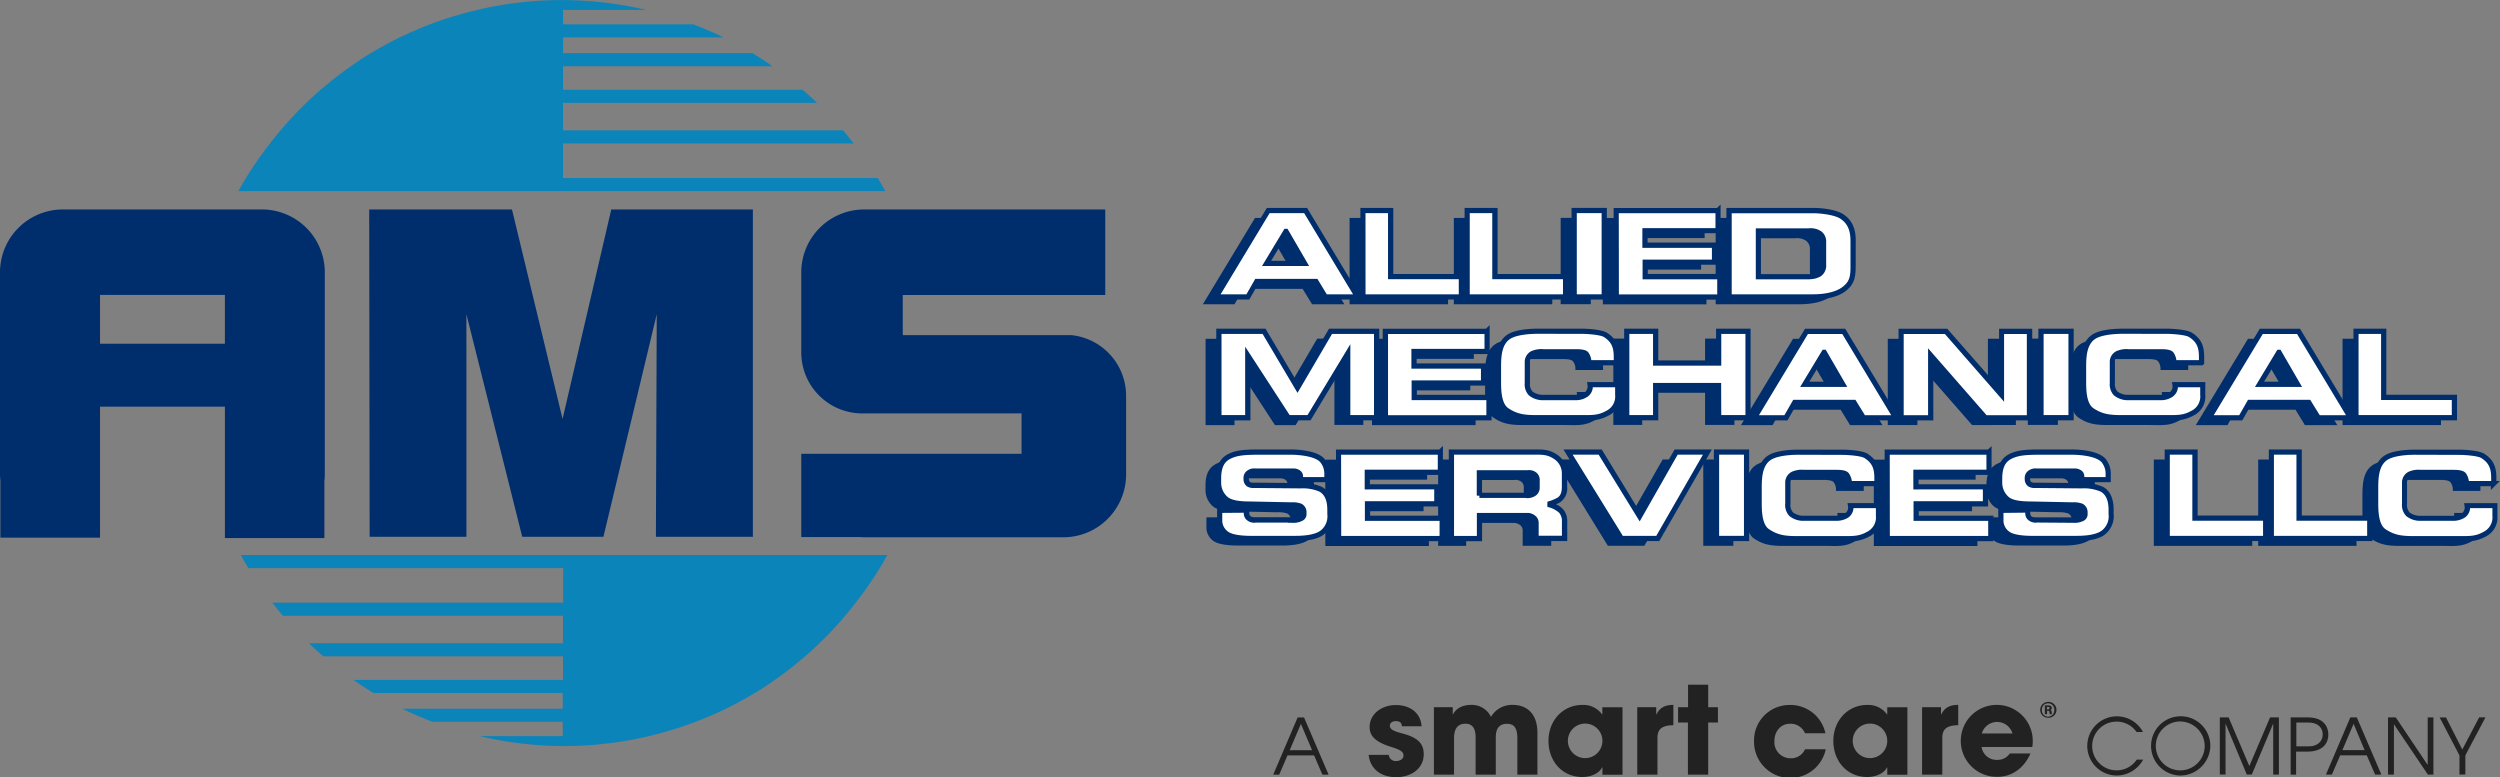 <?xml version="1.0" ?>
<svg xmlns="http://www.w3.org/2000/svg" data-name="Layer 1" viewBox="0 0 724 225.02">
	<rect x="0" y="0" width="724" height="225.02" fill="#808080" stroke="none"/>
	<defs>
		<style>.cls-1{fill:#232222;}.cls-2{fill:#002e6d;}.cls-3{fill:#0b84ba;}.cls-4{fill:#fff;}</style>
	</defs>
	<path class="cls-1" d="M768.88,633a2.31,2.31,0,0,1,2.25-2.27,2.3,2.3,0,1,1,0,4.59A2.26,2.26,0,0,1,768.88,633Zm4.07.07a1.8,1.8,0,1,0-3.59,0,1.8,1.8,0,1,0,3.59,0Zm-1.34,1.23a.71.71,0,0,1-.05-.27l0-.32a.39.39,0,0,0-.43-.41h-.27v1h-.64v-2.55h1.09c.55,0,.93.25.93.73a.64.64,0,0,1-.41.61c.25.09.37.27.39.73a1.09,1.09,0,0,0,.07.48h-.66Zm-.46-1.41c.25,0,.41-.11.41-.39s-.13-.31-.38-.31h-.37v.72h.34Z" transform="translate(-178.03 -427.46)"/>
	<path class="cls-1" d="M561,651.8l-2.41-5.57h-7.7l-2.41,5.57h-1.72l7.06-16.56h1.86l7.11,16.56Zm-6.23-14.7-3.24,7.61H558Z" transform="translate(-178.03 -427.46)"/>
	<path class="cls-1" d="M584,637.76c0-1.13-.84-1.47-1.79-1.47s-1.68.57-1.68,1.29c0,1.07.95,1.59,3.66,2.3,4.65,1.22,6.15,3.08,6.15,6,0,4.08-3.52,6.65-8,6.65s-7.54-2.5-7.95-6.47h5.82a2,2,0,0,0,2.22,1.79c1,0,2.05-.59,2.05-1.52,0-1.09-.66-1.66-3.59-2.57-4.93-1.52-6.22-3.45-6.22-5.74,0-3.89,3.63-6.38,7.56-6.38,4.22,0,7.22,2.31,7.49,6.15H584Z" transform="translate(-178.03 -427.46)"/>
	<path class="cls-1" d="M617.45,651.8V641.26c0-3.06-1-4.18-3-4.18-2.22,0-3.24,1.34-3.24,3.91V651.8h-5.84V641c0-2.54-.91-3.95-2.93-3.95-2.29,0-3.32,1.48-3.32,4.18V651.8h-5.83V632.27h5.45v2.06h.07c1-1.84,2.88-2.74,5.38-2.74a6.17,6.17,0,0,1,5.63,3.47,7.06,7.06,0,0,1,6.2-3.47c4.36,0,7.25,2.68,7.25,8.13V651.8Z" transform="translate(-178.03 -427.46)"/>
	<path class="cls-1" d="M642.09,651.8v-2.11H642c-.84,1.72-3.18,2.79-5.74,2.79-5.77,0-9.79-4.54-9.79-10.45s4.18-10.42,9.79-10.42a6.64,6.64,0,0,1,5.74,2.75h.07v-2.07h5.84v19.53h-5.84Zm0-9.79a5,5,0,0,0-5-5,5,5,0,1,0,5,5Z" transform="translate(-178.03 -427.46)"/>
	<path class="cls-1" d="M652.18,651.8V632.27h5.49v2.06h.07c1-2.06,2.63-2.74,4.9-2.74v5.88c-3.47,0-4.61,1.34-4.61,3.56V651.8Z" transform="translate(-178.03 -427.46)"/>
	<path class="cls-1" d="M666.85,651.8V636.7H664v-4.43h2.89v-6.52h5.83v6.52h2.82v4.43h-2.82v15.1Z" transform="translate(-178.03 -427.46)"/>
	<path class="cls-1" d="M700.75,639.81a4.48,4.48,0,0,0-4.36-2.75c-2.68,0-4.49,2.23-4.49,5a4.66,4.66,0,0,0,4.65,5,4.43,4.43,0,0,0,4.22-2.62h6A10.5,10.5,0,0,1,686,642a10.26,10.26,0,0,1,10.25-10.38,10.37,10.37,0,0,1,10.42,8.2h-5.93Z" transform="translate(-178.03 -427.46)"/>
	<path class="cls-1" d="M724.58,651.8v-2.11h-.07c-.84,1.72-3.18,2.79-5.75,2.79-5.77,0-9.79-4.54-9.79-10.45s4.18-10.42,9.79-10.42a6.66,6.66,0,0,1,5.75,2.75h.07v-2.07h5.83v19.53h-5.83Zm0-9.79a5,5,0,0,0-5-5,5,5,0,1,0,5,5Z" transform="translate(-178.03 -427.46)"/>
	<path class="cls-1" d="M734.66,651.8V632.27h5.49v2.06h.07c1-2.06,2.64-2.74,4.91-2.74v5.88c-3.48,0-4.61,1.34-4.61,3.56V651.8Z" transform="translate(-178.03 -427.46)"/>
	<path class="cls-1" d="M751.9,643.8a4.37,4.37,0,0,0,4.58,3.71,4.1,4.1,0,0,0,3.57-1.84h6c-1.86,4.27-5.43,6.76-9.54,6.76a10.42,10.42,0,1,1,10.2-10.17,8.48,8.48,0,0,1-.14,1.54Zm8.94-3.92a4.62,4.62,0,0,0-8.88,0Z" transform="translate(-178.03 -427.46)"/>
	<path class="cls-1" d="M798.7,647.42a8.78,8.78,0,0,1-7.63,4.63,8.57,8.57,0,1,1,7.56-12.61h-1.86a7,7,0,0,0-5.74-3,7.06,7.06,0,1,0,5.81,11h1.86Z" transform="translate(-178.03 -427.46)"/>
	<path class="cls-1" d="M809.38,652.05a8.58,8.58,0,1,1,8.76-8.56A8.75,8.75,0,0,1,809.38,652.05Zm0-15.65a7.08,7.08,0,1,0,7.13,7.11A7.16,7.16,0,0,0,809.35,636.4Z" transform="translate(-178.03 -427.46)"/>
	<path class="cls-1" d="M836.35,651.78V637h0l-6.2,14.77H828.7L822.55,637h0v14.77h-1.66V635.22h2.55l6,14.1,6-14.1H838v16.56Z" transform="translate(-178.03 -427.46)"/>
	<path class="cls-1" d="M841.4,651.78V635.22h5c4.56,0,5.92,2.7,5.92,5s-1.43,4.9-6,4.9h-3.34v6.68H841.4Zm5.36-8.18c2.31,0,3.93-1.39,3.93-3.45,0-1.66-1.05-3.45-4.3-3.45h-3.34v6.9Z" transform="translate(-178.03 -427.46)"/>
	<path class="cls-1" d="M865.86,651.78l-2.41-5.57h-7.7l-2.41,5.57h-1.72l7.06-16.56h1.88l7.11,16.56Zm-6.23-14.7-3.24,7.61h6.42Z" transform="translate(-178.03 -427.46)"/>
	<path class="cls-1" d="M881.14,651.78l-9.83-14.58h0v14.58H869.6V635.22h2.25L881.09,649h0V635.22h1.66v16.56Z" transform="translate(-178.03 -427.46)"/>
	<path class="cls-1" d="M890.29,651.78v-5.55l-5.74-11h1.84l4.72,9.29L896,635.2h1.82l-5.82,11v5.55Z" transform="translate(-178.03 -427.46)"/>
	<g id="Layer_1-2" data-name="Layer 1-2">
		<polygon class="cls-2" points="107.05 155.46 106.92 60.67 148.27 60.67 162.92 121.33 177.02 60.67 218.03 60.67 218.03 155.46 189.95 155.46 190.19 91 174.75 155.46 151.24 155.46 135.07 91 135.07 155.46 107.05 155.46"/>
		<path class="cls-3" d="M432.19,479H341.07V469h84.18c-1-1.27-2-2.55-3.07-3.79H341.07v-7.95h73.59c-1.36-1.3-2.76-2.58-4.16-3.79H341.07v-6.82h60.67c-1.88-1.34-3.82-2.61-5.79-3.8H341.1v-4.55h46.5c-2.85-1.39-5.79-2.63-8.76-3.79H341.1v-4.18h24.09a107.35,107.35,0,0,0-24.12-2.85h-.36a106.45,106.45,0,0,0-24.45,2.85,108.72,108.72,0,0,0-13.65,4.15c-3,1.16-5.91,2.4-8.77,3.79s-5.64,2.92-8.37,4.55c-2,1.19-3.91,2.46-5.79,3.8a105,105,0,0,0-8.77,6.82c-1.42,1.21-2.82,2.49-4.15,3.79-2.64,2.52-5.13,5.19-7.5,8-1.06,1.24-2.09,2.52-3.06,3.79a110.61,110.61,0,0,0-6.95,10c-.75,1.25-1.48,2.52-2.18,3.79H434.41c-.7-1.27-1.43-2.54-2.19-3.79Z" transform="translate(-178.03 -427.46)"/>
		<path class="cls-2" d="M253.86,488.12H196.23a18.21,18.21,0,0,0-18.2,18.2v58.39c0,.7.06,1.4.12,2.07v16.38H207V545.24h36.16v37.67h0v.37h28.81V566.75a15.66,15.66,0,0,0,.12-2.07V506.32A18.21,18.21,0,0,0,253.86,488.12ZM207,527V512.87h36.16V527Z" transform="translate(-178.03 -427.46)"/>
		<path class="cls-2" d="M485.91,488.12H428.28a18.22,18.22,0,0,0-18.2,18.23V529.5a17.65,17.65,0,0,0,17.62,17.68h46.17v11.71h0l-63.79,0V583h17c.39,0,.82.06,1.24.06h57.63a18.21,18.21,0,0,0,18.2-18.23V542.15a17.67,17.67,0,0,0-15.8-17.63H439.47V512.9h58.64V488.12Z" transform="translate(-178.03 -427.46)"/>
		<path class="cls-3" d="M250,592h91.12v10H256.9c1,1.28,2,2.55,3.06,3.79h81.11v7.95H267.48c1.37,1.31,2.76,2.58,4.16,3.79h69.43v6.83H280.41c1.88,1.33,3.82,2.61,5.79,3.79H341v4.55h-46.5c2.85,1.4,5.8,2.64,8.77,3.79H341v4.16H317A106.71,106.71,0,0,0,341,643.52h.37a106.3,106.3,0,0,0,24.44-2.85,109.41,109.41,0,0,0,13.65-4.16c3-1.15,5.92-2.4,8.77-3.79s5.64-2.91,8.37-4.55c2-1.18,3.92-2.46,5.8-3.79a107.13,107.13,0,0,0,8.76-6.83c1.43-1.21,2.82-2.48,4.16-3.79,2.64-2.52,5.12-5.19,7.49-8,1.06-1.24,2.06-2.51,3.06-3.79a107.3,107.3,0,0,0,6.95-10c.76-1.24,1.49-2.52,2.18-3.79H247.77c.7,1.27,1.42,2.55,2.18,3.79Z" transform="translate(-178.03 -427.46)"/>
		<path class="cls-2" d="M526.38,515.57l15.1-25h10.8l15.08,25H558l-2.73-4.46H538.09l-2.55,4.46h-9.16Zm20.2-19L541,505.87h11l-5.37-9.25Z" transform="translate(-178.03 -427.46)"/>
		<path class="cls-2" d="M576.91,490.55v19.14h20.48v5.88H568.87v-25h8Z" transform="translate(-178.03 -427.46)"/>
		<path class="cls-2" d="M607.09,490.55v19.14h20.48v5.88H599.06v-25Z" transform="translate(-178.03 -427.46)"/>
		<path class="cls-2" d="M638.73,490.55v25H630v-25Z" transform="translate(-178.03 -427.46)"/>
		<path class="cls-2" d="M671.7,490.55v5.85H650.53v4.22h20.14v4.91H650.59v4.19h21.63v5.88h-30v-25h29.45Z" transform="translate(-178.03 -427.46)"/>
		<path class="cls-2" d="M699.73,490.55c1.21,0,5.58.33,7.68,1.61,3.91,2.39,3.39,6.79,3.39,8.37v4.31c0,4.06.28,6.37-2.79,8.58-2.06,1.49-5.28,2.15-8.83,2.15H674.89v-25ZM698,509.69a5.7,5.7,0,0,0,3-.76,2.94,2.94,0,0,0,1.18-2.7v-6.52a2.92,2.92,0,0,0-1.15-2.55,4.8,4.8,0,0,0-3.16-.7H683.38v13.26H698Z" transform="translate(-178.03 -427.46)"/>
		<path class="cls-2" d="M549.92,541.87l9.58-16.35h13.35v25h-8.37V532l-11.23,18.57h-6l-11.71-18v18h-8.37v-25h13.07Z" transform="translate(-178.03 -427.46)"/>
		<path class="cls-2" d="M604.85,525.52v5.86H583.68v4.21h20.14v4.92H583.74v4.18h21.62v5.89h-30v-25h29.45Z" transform="translate(-178.03 -427.46)"/>
		<path class="cls-2" d="M642.25,534.62h-8a3.56,3.56,0,0,0-.67-2.52c-.51-.63-2.09-.66-3.33-.66h-8.77a7.58,7.58,0,0,0-3.49.48,2.78,2.78,0,0,0-1.48,2.61v5.92a3.92,3.92,0,0,0,1,3.09,5.69,5.69,0,0,0,3.21,1.15h9.74a5.32,5.32,0,0,0,3-.82,2.87,2.87,0,0,0,1.19-2.88h8v2.94a5.35,5.35,0,0,1-3,5.34c-2.82,1.61-5.19,1.28-8.55,1.28h-12c-3.49,0-5.8-.28-8.56-2.13-2.52-1.69-2.43-6.4-2.43-8.73v-4c0-3.45.4-6.79,2.89-8.52,2.3-1.58,7-1.67,8.64-1.67h12.86c.64,0,5.1.15,6.55,1,2.67,1.7,3.22,3.73,3.22,6.46v1.64Z" transform="translate(-178.03 -427.46)"/>
		<path class="cls-2" d="M653.62,525.52v9.19h18.2v-9.19h8.5v25h-8.5v-9.31h-18.2v9.31h-8.37v-25Z" transform="translate(-178.03 -427.46)"/>
		<path class="cls-2" d="M682.2,550.58l15.1-25h10.8l15.08,25h-9.37l-2.73-4.46H693.91l-2.55,4.46H682.2Zm20.2-19-5.58,9.25h11l-5.37-9.25Z" transform="translate(-178.03 -427.46)"/>
		<path class="cls-2" d="M724.73,550.58v-25h13l16,18.35V525.55h8.1v25H749.14l-15.83-18.11v18.11h-8.58Z" transform="translate(-178.03 -427.46)"/>
		<path class="cls-2" d="M774,525.52v25h-8.71v-25Z" transform="translate(-178.03 -427.46)"/>
		<path class="cls-2" d="M811.69,534.62h-8a3.56,3.56,0,0,0-.67-2.52c-.51-.63-2.09-.66-3.33-.66h-8.77a7.58,7.58,0,0,0-3.49.48,2.78,2.78,0,0,0-1.48,2.61v5.92a3.92,3.92,0,0,0,1,3.09,5.69,5.69,0,0,0,3.21,1.15h9.74a5.32,5.32,0,0,0,3-.82,2.87,2.87,0,0,0,1.19-2.88h8v2.94a5.35,5.35,0,0,1-3,5.34c-2.82,1.61-5.19,1.28-8.55,1.28h-12c-3.49,0-5.8-.28-8.56-2.13-2.52-1.69-2.42-6.4-2.42-8.73v-4c0-3.45.39-6.79,2.88-8.52,2.3-1.58,7-1.67,8.64-1.67h12.86c.64,0,5.1.15,6.59,1,2.66,1.7,3.21,3.73,3.21,6.46v1.61Z" transform="translate(-178.03 -427.46)"/>
		<path class="cls-2" d="M813.93,550.58l15.11-25h10.8l15.07,25h-9.37l-2.73-4.46H825.64l-2.54,4.46h-9.17Zm20.21-19-5.58,9.25h11l-5.37-9.25Z" transform="translate(-178.03 -427.46)"/>
		<path class="cls-2" d="M864.47,525.52v19.14h20.47v5.89H856.43v-25h8Z" transform="translate(-178.03 -427.46)"/>
		<path class="cls-2" d="M548.46,580.21a5,5,0,0,0,2.67-.54,1.4,1.4,0,0,0,.7-1.37v-.57a2,2,0,0,0-1.06-1.58,8.66,8.66,0,0,0-2.89-.34L536,575.57c-2.64,0-5.25-.3-6.64-1.42a6.16,6.16,0,0,1-2.21-4.86v-1.24c0-2.37.48-4.85,2.94-6.19,2.24-1.18,4.61-1.33,9.28-1.33h8.52c3,0,8.16.51,9.59,2.82a6,6,0,0,1,1.06,3.7v1.45h-7.67v-1a1.35,1.35,0,0,0-.67-1.15,2.59,2.59,0,0,0-1.55-.36H538a3.11,3.11,0,0,0-2,.36,1.9,1.9,0,0,0-.94,1.52v.45a1.84,1.84,0,0,0,.64,1.46,2.73,2.73,0,0,0,1.7.33l13.41.12c2.3,0,4.64.34,5.82,1,2.12,1.21,2.67,3.6,2.67,5.94v1.15a6,6,0,0,1-1.76,5c-2.28,2.36-7.83,2.12-9.1,2.12H536.42c-2.67,0-5.37-.3-6.77-1.18a4.77,4.77,0,0,1-2.24-3.76v-3.22h7.79v.73a1.91,1.91,0,0,0,.46,1.46c.51.66,1.36.66,2.27.66h10.53Z" transform="translate(-178.03 -427.46)"/>
		<path class="cls-2" d="M591.32,560.53v5.85H570.15v4.22h20.14v4.91H570.21v4.19h21.63v5.88h-30v-25h29.45Z" transform="translate(-178.03 -427.46)"/>
		<path class="cls-2" d="M627.27,570.57c0,1.57-.34,3-1.67,3.82a12.51,12.51,0,0,1-3.28,1.24,7.47,7.47,0,0,1,4,2,4.56,4.56,0,0,1,.95,3.1v4.79H619v-4.46a1.93,1.93,0,0,0-.94-1.67,2.67,2.67,0,0,0-1.69-.48H602.63v6.64h-8.12v-25h24.57c2.09,0,3.6.09,5.33,1.21a5.78,5.78,0,0,1,2.86,5.19v3.67Zm-24.67,2.48h13.47a3.45,3.45,0,0,0,2.46-.66,2,2,0,0,0,.79-1.64V568.9a2.19,2.19,0,0,0-.61-1.85,2.74,2.74,0,0,0-2.15-.58h-14v6.58Z" transform="translate(-178.03 -427.46)"/>
		<path class="cls-2" d="M659.54,560.53h9.07l-14.38,25H643.68l-15.41-25h9.31l11.34,18.59,10.62-18.59Z" transform="translate(-178.03 -427.46)"/>
		<path class="cls-2" d="M680,560.53v25h-8.7v-25Z" transform="translate(-178.03 -427.46)"/>
		<path class="cls-2" d="M717.72,569.63h-8a3.56,3.56,0,0,0-.67-2.52c-.51-.64-2.09-.67-3.33-.67h-8.77a7.42,7.42,0,0,0-3.49.49,2.76,2.76,0,0,0-1.48,2.61v5.91a3.92,3.92,0,0,0,1,3.09,5.7,5.7,0,0,0,3.21,1.16h9.74a5.4,5.4,0,0,0,3-.82,2.89,2.89,0,0,0,1.19-2.88h8v2.94a5.36,5.36,0,0,1-3,5.34c-2.82,1.61-5.19,1.27-8.55,1.27h-12c-3.48,0-5.79-.27-8.55-2.12-2.52-1.7-2.43-6.4-2.43-8.74v-4c0-3.46.4-6.8,2.89-8.49,2.3-1.58,7-1.67,8.64-1.67H708c.64,0,5.1.15,6.55,1,2.67,1.7,3.22,3.73,3.22,6.46v1.61Z" transform="translate(-178.03 -427.46)"/>
		<path class="cls-2" d="M750.17,560.53v5.85H729v4.22h20.14v4.91H729.06v4.19h21.63v5.88h-30v-25h29.45Z" transform="translate(-178.03 -427.46)"/>
		<path class="cls-2" d="M774.65,580.21a5,5,0,0,0,2.67-.54,1.4,1.4,0,0,0,.7-1.37v-.57a2,2,0,0,0-1.06-1.58,8.63,8.63,0,0,0-2.88-.34l-11.92-.24c-2.64,0-5.25-.3-6.65-1.42a6.16,6.16,0,0,1-2.21-4.86v-1.24c0-2.37.48-4.85,2.94-6.19,2.25-1.18,4.61-1.33,9.28-1.33h8.53c3,0,8.16.51,9.58,2.82a6,6,0,0,1,1.06,3.7v1.45H777v-1a1.33,1.33,0,0,0-.67-1.15,2.61,2.61,0,0,0-1.54-.36H764.22a3.07,3.07,0,0,0-2,.36,1.87,1.87,0,0,0-.94,1.52v.45a1.83,1.83,0,0,0,.63,1.46,2.74,2.74,0,0,0,1.7.33l13.41.12c2.31,0,4.64.34,5.82,1,2.13,1.21,2.67,3.6,2.67,5.94v1.15a6,6,0,0,1-1.76,5c-2.27,2.36-7.82,2.12-9.1,2.12H762.61c-2.67,0-5.37-.3-6.76-1.18a4.75,4.75,0,0,1-2.25-3.76v-3.22h7.8v.73a2.06,2.06,0,0,0,.42,1.46c.52.66,1.37.66,2.28.66Z" transform="translate(-178.03 -427.46)"/>
		<path class="cls-2" d="M809.81,560.53v19.14h20.47v5.88H801.77v-25Z" transform="translate(-178.03 -427.46)"/>
		<path class="cls-2" d="M840,560.53v19.14h20.48v5.88H832v-25Z" transform="translate(-178.03 -427.46)"/>
		<path class="cls-2" d="M896.35,569.63h-8a3.56,3.56,0,0,0-.67-2.52c-.51-.64-2.09-.67-3.36-.67h-8.77a7.47,7.47,0,0,0-3.49.49,2.76,2.76,0,0,0-1.48,2.61v5.91a3.92,3.92,0,0,0,1,3.09,5.7,5.7,0,0,0,3.21,1.16h9.74a5.4,5.4,0,0,0,3-.82,2.89,2.89,0,0,0,1.19-2.88h8v2.94a5.36,5.36,0,0,1-3,5.34c-2.82,1.61-5.19,1.27-8.55,1.27h-12c-3.48,0-5.79-.27-8.55-2.12-2.52-1.7-2.43-6.4-2.43-8.74v-4c0-3.46.4-6.8,2.89-8.49,2.3-1.58,7-1.67,8.64-1.67h12.86c.64,0,5.13.15,6.55,1,2.67,1.7,3.22,3.73,3.22,6.46v1.61Z" transform="translate(-178.03 -427.46)"/>
		<path class="cls-4" d="M530.23,513.45l15.11-25h10.79l15.08,25h-9.37L559.11,509H541.94l-2.55,4.46h-9.16Zm20.2-19-5.58,9.25h11l-5.37-9.25Z" transform="translate(-178.03 -427.46)"/>
		<path class="cls-2" d="M572.55,514.21H561.41l-2.73-4.46h-16.3l-2.55,4.46H528.92l.66-1.15,15.33-25.39h11.65Zm-10.29-1.52h7.61l-14.16-23.51h-10l-14.19,23.51H539l2.55-4.46h18Zm-5.11-8.19H543.51L550,493.73h.9Zm-11-1.52h8.32l-4.08-7Z" transform="translate(-178.03 -427.46)"/>
		<path class="cls-4" d="M580.79,488.43v19.14h20.48v5.88H572.76v-25h8Z" transform="translate(-178.03 -427.46)"/>
		<path class="cls-2" d="M602,514.21H572V487.67h9.52l0,.76v18.38H602Zm-28.51-1.52h27v-4.37H580V489.18h-6.52Z" transform="translate(-178.03 -427.46)"/>
		<path class="cls-4" d="M611,488.43v19.14h20.47v5.88H602.91v-25Z" transform="translate(-178.03 -427.46)"/>
		<path class="cls-2" d="M632.18,514.21h-30V487.67h9.55v19.14h20.48Zm-28.51-1.52h27v-4.37H610.19V489.18h-6.52Z" transform="translate(-178.03 -427.46)"/>
		<path class="cls-4" d="M642.61,488.43v25h-8.7v-25Z" transform="translate(-178.03 -427.46)"/>
		<path class="cls-2" d="M643.37,514.21H633.15V487.67h10.22Zm-8.7-1.52h7.19V489.18h-7.19Z" transform="translate(-178.03 -427.46)"/>
		<path class="cls-4" d="M675.59,488.43v5.85H654.41v4.22h20.14v4.91H654.47v4.19H676.1v5.88h-30v-25h29.46Z" transform="translate(-178.03 -427.46)"/>
		<path class="cls-2" d="M676.86,514.24H645.34V487.7h29.91l1.06-1,0,1.74V495H655.17v2.7h20.14v6.43H655.23v2.67h21.63Zm-30-1.52h28.48v-4.37H653.72v-5.7H673.8v-3.4H653.66v-5.73h21.17v-4.31h-28Z" transform="translate(-178.03 -427.46)"/>
		<path class="cls-4" d="M703.61,488.43c1.22,0,5.58.33,7.68,1.6,3.91,2.4,3.39,6.8,3.39,8.37v4.31c0,4.07.28,6.37-2.79,8.59-2.06,1.48-5.27,2.15-8.82,2.15h-24.3v-25Zm-1.7,19.14a5.79,5.79,0,0,0,3-.76,2.94,2.94,0,0,0,1.18-2.7v-6.52A2.91,2.91,0,0,0,705,495a4.8,4.8,0,0,0-3.16-.7H687.26V507.6h14.62Z" transform="translate(-178.03 -427.46)"/>
		<path class="cls-2" d="M703.07,514.21H678V487.67h25.6c1.11,0,5.73.29,8.07,1.72,3.93,2.4,3.82,6.7,3.77,8.53v5.71c0,3.49,0,6-3.11,8.28C709.7,513.81,705.84,514.21,703.07,514.21Zm-23.54-1.52h23.54c3.6,0,6.58-.71,8.38-2,2.51-1.81,2.5-3.56,2.48-7v-5.76c0-1.83.13-5.25-3.05-7.2-1.87-1.14-6-1.5-7.28-1.5H679.53Zm22.66-4.34H686.51V493.58h15.31a5.57,5.57,0,0,1,3.63.86,3.69,3.69,0,0,1,1.44,3.15v6.52a3.74,3.74,0,0,1-1.52,3.33,6.27,6.27,0,0,1-3.15.88ZM688,506.84l13.9,0a5,5,0,0,0,2.6-.63,2.18,2.18,0,0,0,.85-2.07v-6.52a2.17,2.17,0,0,0-.86-2,4.29,4.29,0,0,0-2.69-.53H688Z" transform="translate(-178.03 -427.46)"/>
		<path class="cls-4" d="M553.77,539.75l9.58-16.35H576.7v25h-8.37V529.86L557.1,548.42h-6l-11.71-18v18H531v-25h13.07Z" transform="translate(-178.03 -427.46)"/>
		<path class="cls-2" d="M577.46,549.18h-9.89v-16.6l-10,16.6h-6.84L540.15,533v16.21h-9.89V522.64h14.26l9.24,15.61,9.16-15.61h14.54Zm-8.37-1.51h6.85V524.16H563.79l-10,17.08-10.11-17.08H531.78v23.51h6.85V527.85l12.88,19.82h5.17l12.41-20.53Z" transform="translate(-178.03 -427.46)"/>
		<path class="cls-4" d="M608.7,523.4v5.85H587.53v4.22h20.14v4.91H587.59v4.19h21.63v5.88h-30v-25h29.45Z" transform="translate(-178.03 -427.46)"/>
		<path class="cls-2" d="M610,549.21H578.46V522.67h29.9l1.07-1.07,0,1.8V530H588.29v2.7h20.14v6.43H588.35v2.67H610Zm-30-1.51h28.48v-4.37H586.83v-5.7h20.08v-3.4H586.77V528.5h21.17v-4.31H580Z" transform="translate(-178.03 -427.46)"/>
		<path class="cls-4" d="M646.13,532.5h-8a3.56,3.56,0,0,0-.66-2.52c-.52-.64-2.1-.67-3.34-.67h-8.77a7.44,7.44,0,0,0-3.48.49,2.77,2.77,0,0,0-1.49,2.61v5.91a3.93,3.93,0,0,0,1,3.1,5.82,5.82,0,0,0,3.22,1.15h9.73a5.36,5.36,0,0,0,3-.82,2.88,2.88,0,0,0,1.18-2.88h8v2.94a5.37,5.37,0,0,1-3,5.34c-2.82,1.61-5.18,1.27-8.55,1.27H623c-3.49,0-5.8-.27-8.56-2.12-2.51-1.7-2.42-6.4-2.42-8.74v-4c0-3.46.39-6.79,2.88-8.52,2.3-1.58,7-1.67,8.64-1.67h12.87c.63,0,5.09.15,6.55,1,2.67,1.7,3.21,3.73,3.21,6.46v1.64Z" transform="translate(-178.03 -427.46)"/>
		<path class="cls-2" d="M637.65,549.21H636.4l-1.46,0H623c-3.73,0-6.14-.35-9-2.25s-2.76-6.59-2.76-9.13v-4.24c0-3.42.38-7.18,3.21-9.14,2.18-1.5,6.13-1.81,9.07-1.81h12.86s5.17.07,6.95,1.14c3,1.89,3.58,4.21,3.58,7.11v2.37l-.76,0h-9l.18-.91a3,3,0,0,0-.55-2c-.17-.2-1.09-.33-2.71-.33H625a6.1,6.1,0,0,0-2.78.38,2,2,0,0,0-1.11,2v5.91a3.19,3.19,0,0,0,.79,2.58,5.22,5.22,0,0,0,2.67.91h9.73a4.71,4.71,0,0,0,2.58-.66,2.14,2.14,0,0,0,.89-2.16l-.14-.88h9.65v3.7a6.08,6.08,0,0,1-3.41,6A11.58,11.58,0,0,1,637.65,549.21ZM623.5,524.13c-3.79,0-6.79.56-8.21,1.53-2.25,1.56-2.55,4.72-2.55,7.9v4.24c0,2.26,0,6.45,2.09,7.87,2.53,1.7,4.63,2,8.13,2h13.46c2.61,0,4.49.07,6.7-1.19a4.61,4.61,0,0,0,2.65-4.68v-2.18h-6.46a3.59,3.59,0,0,1-1.54,2.74,6,6,0,0,1-3.47,1h-9.73a6.33,6.33,0,0,1-3.78-1.41,4.63,4.63,0,0,1-1.2-3.6v-5.91a3.52,3.52,0,0,1,1.85-3.26,7.31,7.31,0,0,1,3.59-.6h9.06c1.66,0,3.22.07,3.93.94a5.1,5.1,0,0,1,.86,2.24h6.49v-.88c0-2.53-.46-4.3-2.86-5.82-1.07-.65-4.78-.91-6.15-.91Z" transform="translate(-178.03 -427.46)"/>
		<path class="cls-4" d="M657.51,523.4v9.19h18.2V523.4h8.49v25h-8.49v-9.31h-18.2v9.31h-8.37v-25Z" transform="translate(-178.03 -427.46)"/>
		<path class="cls-2" d="M685,549.18H675v-9.31H658.27v9.31h-9.89V522.64h9.89v9.19H675v-9.19h10Zm-8.49-1.51h7V524.16h-7v9.19H656.75v-9.19h-6.86v23.51h6.86v-9.32h19.72Z" transform="translate(-178.03 -427.46)"/>
		<path class="cls-4" d="M686.08,548.45l15.11-25H712l15.07,25h-9.37L715,544H697.79l-2.55,4.45h-9.16Zm20.2-19-5.58,9.25h11l-5.37-9.25Z" transform="translate(-178.03 -427.46)"/>
		<path class="cls-2" d="M728.4,549.21H717.26l-2.73-4.46h-16.3l-2.55,4.46H684.77l.66-1.15,15.33-25.39h11.65Zm-10.29-1.51h7.61l-14.16-23.51h-9.95L687.42,547.7h7.38l2.55-4.46h18ZM713,539.51H699.36l6.5-10.77h.89ZM702,538h8.33l-4.08-7Z" transform="translate(-178.03 -427.46)"/>
		<path class="cls-4" d="M728.58,548.45v-25h13l16,18.35V523.43h8.1v25H753l-15.84-18.1v18.1h-8.58Z" transform="translate(-178.03 -427.46)"/>
		<path class="cls-2" d="M766.49,549.21H752.65l-14.73-16.85v16.85H727.85l0-.76V522.67h14.11l15,17.09V522.67h9.61Zm-13.15-1.51H765V524.19h-6.59V543.8l-17.14-19.61H729.34V547.7h7.06V528.33Z" transform="translate(-178.03 -427.46)"/>
		<path class="cls-4" d="M777.81,523.4v25H769.1v-25Z" transform="translate(-178.03 -427.46)"/>
		<path class="cls-2" d="M778.57,549.18H768.34V522.64h10.23Zm-8.71-1.51h7.19V524.16h-7.19Z" transform="translate(-178.03 -427.46)"/>
		<path class="cls-4" d="M815.57,532.5h-8a3.56,3.56,0,0,0-.66-2.52c-.52-.64-2.1-.67-3.34-.67h-8.77a7.44,7.44,0,0,0-3.48.49,2.77,2.77,0,0,0-1.49,2.61v5.91a3.93,3.93,0,0,0,1,3.1,5.82,5.82,0,0,0,3.22,1.15h9.73a5.36,5.36,0,0,0,3-.82,2.88,2.88,0,0,0,1.18-2.88h8v2.94a5.37,5.37,0,0,1-3,5.34c-2.82,1.61-5.18,1.27-8.55,1.27h-12c-3.49,0-5.8-.27-8.56-2.12-2.51-1.7-2.42-6.4-2.42-8.74v-4c0-3.46.39-6.79,2.88-8.52,2.3-1.58,7-1.67,8.64-1.67h12.87c.63,0,5.09.15,6.58,1,2.67,1.7,3.21,3.73,3.21,6.46v1.61Z" transform="translate(-178.03 -427.46)"/>
		<path class="cls-2" d="M807.09,549.21h-1.25l-1.46,0h-12c-3.73,0-6.14-.35-9-2.25s-2.76-6.59-2.76-9.13v-4.24c0-3.42.38-7.18,3.21-9.14,2.18-1.5,6.14-1.81,9.07-1.81h12.87c.05,0,5.16.07,7,1.14,3,1.89,3.59,4.21,3.59,7.11v1.93l-.45.44-.34,0h-9l.18-.91a3,3,0,0,0-.55-2c-.17-.2-1.09-.33-2.71-.33h-9.09a6.1,6.1,0,0,0-2.78.38,2,2,0,0,0-1.11,2v5.91a3.19,3.19,0,0,0,.79,2.58,5.22,5.22,0,0,0,2.67.91h9.73a4.71,4.71,0,0,0,2.58-.66,2.14,2.14,0,0,0,.89-2.16l-.14-.88h9.65v3.7a6.08,6.08,0,0,1-3.41,6A11.56,11.56,0,0,1,807.09,549.21Zm-14.15-25.08c-3.79,0-6.79.56-8.21,1.53-2.24,1.56-2.55,4.72-2.55,7.9v4.24c0,2.26,0,6.46,2.09,7.87,2.53,1.7,4.64,2,8.13,2h13.46c2.61,0,4.49.07,6.7-1.19a4.61,4.61,0,0,0,2.65-4.68v-2.18h-6.46a3.59,3.59,0,0,1-1.54,2.74,6,6,0,0,1-3.47,1H794a6.33,6.33,0,0,1-3.78-1.41,4.63,4.63,0,0,1-1.2-3.6v-5.91a3.51,3.51,0,0,1,1.86-3.26,7.26,7.26,0,0,1,3.58-.6h9.06c1.67,0,3.22.07,3.93.94a5.1,5.1,0,0,1,.86,2.24h6.53v-.88c0-2.53-.47-4.3-2.87-5.82-1.17-.69-5.15-.91-6.17-.91Z" transform="translate(-178.03 -427.46)"/>
		<path class="cls-4" d="M817.79,548.45l15.1-25h10.8l15.08,25h-9.38L846.66,544H829.5L827,548.45h-9.16Zm20.2-19-5.58,9.25h11L838,529.5Z" transform="translate(-178.03 -427.46)"/>
		<path class="cls-2" d="M860.11,549.21H849l-2.73-4.46H829.93l-2.54,4.46H816.47l.67-1.15,15.32-25.39h11.66Zm-10.29-1.51h7.61l-14.17-23.51h-9.94L819.13,547.7h7.38l2.55-4.46h18Zm-5.12-8.19H831.07l6.49-10.77h.9Zm-11-1.52h8.32L838,531Z" transform="translate(-178.03 -427.46)"/>
		<path class="cls-4" d="M868.35,523.4v19.14h20.48v5.88H860.31v-25h8Z" transform="translate(-178.03 -427.46)"/>
		<path class="cls-2" d="M889.59,549.18h-30V522.64h9.52l0,.76v18.38h20.48Zm-28.52-1.51h27V543.3H867.59V524.16h-6.52Z" transform="translate(-178.03 -427.46)"/>
		<path class="cls-4" d="M552.31,578.09a4.89,4.89,0,0,0,2.67-.55,1.35,1.35,0,0,0,.7-1.36v-.61a2.07,2.07,0,0,0-1.06-1.58,8.41,8.41,0,0,0-2.88-.33l-11.93-.24c-2.63,0-5.24-.3-6.64-1.43a6.14,6.14,0,0,1-2.21-4.85V565.9c0-2.37.48-4.86,2.94-6.19,2.24-1.19,4.61-1.34,9.28-1.34h8.53c3,0,8.15.52,9.58,2.82a6,6,0,0,1,1.06,3.7v1.46h-7.67v-1a1.31,1.31,0,0,0-.67-1.15,2.51,2.51,0,0,0-1.55-.37H541.88a3,3,0,0,0-2,.37,1.82,1.82,0,0,0-.94,1.51v.46a1.83,1.83,0,0,0,.63,1.46,2.73,2.73,0,0,0,1.7.33l13.41.12c2.3,0,4.64.33,5.82,1,2.13,1.21,2.67,3.61,2.67,6v1.15a6,6,0,0,1-1.76,5c-2.27,2.34-7.82,2.13-9.1,2.13H540.27c-2.67,0-5.37-.31-6.76-1.19a4.7,4.7,0,0,1-2.25-3.76v-3.21h7.8v.7a1.92,1.92,0,0,0,.45,1.45c.52.67,1.37.67,2.28.67h10.55Z" transform="translate(-178.03 -427.46)"/>
		<path class="cls-2" d="M553.07,584.13h-12.8c-2.33,0-5.46-.23-7.17-1.3a5.46,5.46,0,0,1-2.6-4.41v-4h9.31v1.46c0,.51.06.72.26.93.32.41.86.43,1.72.43h11.67a2.91,2.91,0,0,0,1.13-.38c.3-.19.33-.29.33-.71v-.61a1.32,1.32,0,0,0-.63-.89,7.2,7.2,0,0,0-2.27-.25l-12.22-.25c-3.44,0-5.77-.52-7.1-1.6a6.89,6.89,0,0,1-2.5-5.44V565.9c0-2.19.4-5.26,3.34-6.86,2.44-1.28,4.92-1.42,9.64-1.42h8.53c1.93,0,8.4.23,10.22,3.18a6.7,6.7,0,0,1,1.18,4.1v2.21h-9.19v-1.73c0-.17,0-.3-.35-.54a1.84,1.84,0,0,0-1.11-.22H541.61a1.83,1.83,0,0,0-1.27.23,1.12,1.12,0,0,0-.62.89v.46a1,1,0,0,0,.36.86,1.82,1.82,0,0,0,1.08.17l13.56.12a13.62,13.62,0,0,1,6.2,1.14c2,1.15,3,3.37,3,6.6v1.15a6.76,6.76,0,0,1-2,5.54C560,583.84,556,584.13,553.07,584.13ZM532,576v2.45a4,4,0,0,0,1.88,3.11c1.09.69,3.4,1.08,6.37,1.08h12.38c1.58,0,6.35.06,8.25-1.89a5.25,5.25,0,0,0,1.54-4.4v-1.23c0-2.68-.75-4.41-2.28-5.29a12.37,12.37,0,0,0-5.45-.93l-13.42-.12a3.46,3.46,0,0,1-2.12-.47,2.57,2.57,0,0,1-1-2.08v-.46a2.56,2.56,0,0,1,1.29-2.15,3.28,3.28,0,0,1,2.12-.49h10.84a3.28,3.28,0,0,1,2,.5,2.09,2.09,0,0,1,1,1.77v.21h6.15v-.69a5.25,5.25,0,0,0-.94-3.3c-1.13-1.82-5.52-2.47-8.94-2.47h-8.53c-4.46,0-6.79.13-8.93,1.25-1.73.94-2.5,2.6-2.53,5.53v1.23a5.4,5.4,0,0,0,1.92,4.26c1.05.84,3.12,1.26,6.17,1.26l12.24.25a7.38,7.38,0,0,1,2.92.41,2.76,2.76,0,0,1,1.47,2.25v.61a2.12,2.12,0,0,1-1.05,2,5.67,5.67,0,0,1-3.08.67h-1.24l0-.06h-9.31a3.28,3.28,0,0,1-2.88-1,2.58,2.58,0,0,1-.61-1.86Z" transform="translate(-178.03 -427.46)"/>
		<path class="cls-4" d="M595.17,558.37v5.86H574v4.21h20.14v4.92H574.06v4.18h21.63v5.89h-30v-25h29.45Z" transform="translate(-178.03 -427.46)"/>
		<path class="cls-2" d="M596.45,584.19H564.93V557.65h29.9l1.07-1.08,0,1.8V565H574.76v2.7H594.9v6.43H574.82v2.67h21.63Zm-30-1.52h28.48V578.3H573.3v-5.7h20.08v-3.4H573.24v-5.73h21.17v-4.31h-28Z" transform="translate(-178.03 -427.46)"/>
		<path class="cls-4" d="M631.12,568.44c0,1.58-.34,3-1.67,3.83a12.63,12.63,0,0,1-3.28,1.24,7.72,7.72,0,0,1,4,2,4.52,4.52,0,0,1,.94,3.1v4.79h-8.25v-4.46a1.92,1.92,0,0,0-.94-1.67,2.7,2.7,0,0,0-1.7-.48H606.49v6.64h-8.13V558.37h24.57c2.09,0,3.61.09,5.34,1.22a5.79,5.79,0,0,1,2.85,5.18v3.67Zm-24.66,2.49h13.46a3.39,3.39,0,0,0,2.46-.67,2,2,0,0,0,.79-1.63v-1.85a2.16,2.16,0,0,0-.61-1.85,2.73,2.73,0,0,0-2.15-.58H606.46v6.58Z" transform="translate(-178.03 -427.46)"/>
		<path class="cls-2" d="M607.24,584.19H597.6V557.62h25.33c2.16,0,3.84.09,5.75,1.33a6.58,6.58,0,0,1,3.2,5.82v3.67a4.89,4.89,0,0,1-2,4.46,10.07,10.07,0,0,1-1.23.61,6.17,6.17,0,0,1,2.14,1.52,5.37,5.37,0,0,1,1.11,3.58v5.55h-9.77v-5.22a1.14,1.14,0,0,0-.62-1.05,1.92,1.92,0,0,0-1.26-.35h-13Zm-8.12-1.52h6.61V576h14.5a3.42,3.42,0,0,1,2.12.61,2.65,2.65,0,0,1,1.28,2.3v3.7h6.73v-4a3.76,3.76,0,0,0-.79-2.64,7.17,7.17,0,0,0-3.42-1.7l0-1.52a12.7,12.7,0,0,0,2.89-1.14c.9-.57,1.3-1.52,1.3-3.17v-3.67a5,5,0,0,0-2.51-4.55c-1.56-1-2.9-1.09-4.92-1.09H599.12Zm20.8-11H606.46V571h-.76v-7.37h14.71a3.4,3.4,0,0,1,2.67.79,2.9,2.9,0,0,1,.85,2.4v1.85a2.77,2.77,0,0,1-1,2.2A4.13,4.13,0,0,1,619.92,571.69Zm-12.71-1.52h12.71a2.68,2.68,0,0,0,2-.48,1.27,1.27,0,0,0,.53-1.06v-1.85c0-.75,0-1-.37-1.31s-.77-.36-1.63-.36h-13.2Z" transform="translate(-178.03 -427.46)"/>
		<path class="cls-4" d="M663.42,558.37h9.07l-14.38,25H647.56l-15.41-25h9.31L652.81,577l10.61-18.6Z" transform="translate(-178.03 -427.46)"/>
		<path class="cls-2" d="M658.55,584.16H647.13l-16.34-26.54h11.1l10.89,17.86L663,557.62H673.8ZM648,582.64h9.69l13.51-23.51h-7.32l-11,19.33L641,559.13h-7.53Z" transform="translate(-178.03 -427.46)"/>
		<path class="cls-4" d="M683.84,558.37v25h-8.71v-25Z" transform="translate(-178.03 -427.46)"/>
		<path class="cls-2" d="M684.59,584.16H674.37V557.62h10.22Zm-8.7-1.52h7.19V559.13h-7.19Z" transform="translate(-178.03 -427.46)"/>
		<path class="cls-4" d="M721.57,567.47h-8a3.56,3.56,0,0,0-.66-2.51c-.52-.64-2.1-.67-3.34-.67h-8.77a7.55,7.55,0,0,0-3.49.48,2.78,2.78,0,0,0-1.48,2.61v5.92a3.92,3.92,0,0,0,1,3.09,5.72,5.72,0,0,0,3.21,1.15h9.74a5.67,5.67,0,0,0,3-.78,2.89,2.89,0,0,0,1.19-2.89h8v3a5.42,5.42,0,0,1-3,5.36c-2.82,1.61-5.18,1.28-8.55,1.28h-12c-3.49,0-5.8-.27-8.56-2.12-2.51-1.7-2.42-6.4-2.42-8.74v-4c0-3.46.39-6.8,2.88-8.53,2.3-1.58,7-1.67,8.64-1.67h12.86c.64,0,5.1.16,6.56,1,2.67,1.7,3.21,3.74,3.21,6.47v1.6Z" transform="translate(-178.03 -427.46)"/>
		<path class="cls-2" d="M713.15,584.25l-1.25,0H698.46c-3.73,0-6.14-.35-9-2.26s-2.77-6.59-2.76-9.13v-4.24c0-3.41.38-7.18,3.21-9.14,2.18-1.49,6.14-1.8,9.07-1.8h12.86s5.17.06,6.95,1.14c3,1.89,3.58,4.21,3.58,7.11v2.82l-1-.49h-8.76l.18-.9a2.94,2.94,0,0,0-.56-2c-.16-.2-1.09-.33-2.7-.33h-9.09a6.21,6.21,0,0,0-2.77.38,2,2,0,0,0-1.12,2v5.92a3.2,3.2,0,0,0,.79,2.57,5.22,5.22,0,0,0,2.66.92h9.74a4.91,4.91,0,0,0,2.59-.65,2.13,2.13,0,0,0,.88-2.15l-.14-.87h9.68v3.7a6.14,6.14,0,0,1-3.4,6A11.65,11.65,0,0,1,713.15,584.25ZM699,559.16c-3.79,0-6.79.56-8.21,1.54-2.25,1.56-2.56,4.72-2.56,7.89v4.25c0,2.25,0,6.45,2.1,7.87,2.53,1.69,4.63,2,8.13,2h12l1.48,0c2.6,0,4.49.07,6.7-1.19a4.67,4.67,0,0,0,2.65-4.71v-2.19h-6.49a3.58,3.58,0,0,1-1.54,2.74,6.35,6.35,0,0,1-3.47.93H700a6.35,6.35,0,0,1-3.77-1.4,4.63,4.63,0,0,1-1.2-3.6v-5.92a3.51,3.51,0,0,1,1.86-3.26,7.05,7.05,0,0,1,3.58-.59h9.06c1.66,0,3.21.07,3.92,1a5,5,0,0,1,.87,2.24h6.52v-.82c0-2.54-.46-4.3-2.86-5.83-1.15-.69-5.12-.91-6.15-.91Z" transform="translate(-178.03 -427.46)"/>
		<path class="cls-4" d="M754.06,558.37v5.86H732.88v4.21H753v4.92H733v4.18h21.62v5.89h-30v-25H754Z" transform="translate(-178.03 -427.46)"/>
		<path class="cls-2" d="M755.33,584.19H723.82V557.65h29.9l1.07-1,0,1.74V565H733.64v2.7h20.14v6.43H733.7v2.67h21.63Zm-30-1.52h28.48V578.3H732.19v-5.7h20.08v-3.4H732.13v-5.73H753.3v-4.31h-28Z" transform="translate(-178.03 -427.46)"/>
		<path class="cls-4" d="M778.54,578.09a4.89,4.89,0,0,0,2.67-.55,1.36,1.36,0,0,0,.69-1.36v-.61a2,2,0,0,0-1.06-1.58,8.38,8.38,0,0,0-2.88-.33L766,573.42c-2.64,0-5.25-.3-6.64-1.43a6.13,6.13,0,0,1-2.22-4.85V565.9c0-2.37.49-4.86,2.94-6.19,2.25-1.19,4.61-1.34,9.29-1.34h8.52c3,0,8.16.52,9.58,2.82a6,6,0,0,1,1.07,3.7v1.46H780.9v-1a1.31,1.31,0,0,0-.67-1.15,2.55,2.55,0,0,0-1.54-.37H768.1a3,3,0,0,0-2,.37,1.82,1.82,0,0,0-.94,1.51v.46a1.81,1.81,0,0,0,.64,1.46,2.71,2.71,0,0,0,1.7.33l13.4.12a13.18,13.18,0,0,1,5.83,1c2.12,1.21,2.67,3.61,2.67,6v1.15a6,6,0,0,1-1.76,5c-2.28,2.34-7.83,2.13-9.1,2.13H766.49c-2.67,0-5.36-.31-6.76-1.19a4.69,4.69,0,0,1-2.24-3.76v-3.21h7.79v.7a2,2,0,0,0,.43,1.45c.51.67,1.36.67,2.27.67h10.56Z" transform="translate(-178.03 -427.46)"/>
		<path class="cls-2" d="M779.3,584.13H766.49c-2.33,0-5.46-.23-7.16-1.3a5.43,5.43,0,0,1-2.6-4.41v-4H766v1.46a1.28,1.28,0,0,0,.24,1c.3.38.84.4,1.7.4l11.31,0a3.22,3.22,0,0,0,1.53-.42c.3-.19.32-.29.32-.71v-.61a1.33,1.33,0,0,0-.62-.89,7.31,7.31,0,0,0-2.28-.25L766,574.18c-3.44,0-5.77-.52-7.1-1.6a6.92,6.92,0,0,1-2.5-5.44V565.9c0-2.19.41-5.26,3.34-6.86,2.44-1.28,4.93-1.42,9.65-1.42h8.52c1.94,0,8.41.23,10.23,3.18a6.69,6.69,0,0,1,1.17,4.1v2.21h-9.19v-1.73c0-.17,0-.3-.35-.54a1.87,1.87,0,0,0-1.1-.22H767.83a1.85,1.85,0,0,0-1.27.23,1.11,1.11,0,0,0-.61.89v.46a1.06,1.06,0,0,0,.35.86,1.86,1.86,0,0,0,1.09.17l13.55.12a13.62,13.62,0,0,1,6.2,1.14c2,1.15,3,3.37,3,6.6v1.15a6.76,6.76,0,0,1-2,5.54C786.2,583.84,782.26,584.13,779.3,584.13ZM758.24,576v2.45a4,4,0,0,0,1.88,3.11c1.09.69,3.41,1.08,6.37,1.08h12.38c1.59,0,6.35.06,8.25-1.89a5.22,5.22,0,0,0,1.55-4.4v-1.23c0-2.68-.75-4.41-2.29-5.29a12.37,12.37,0,0,0-5.45-.93l-13.41-.12a3.5,3.5,0,0,1-2.13-.47,2.6,2.6,0,0,1-1-2.08v-.46a2.56,2.56,0,0,1,1.29-2.15,3.31,3.31,0,0,1,2.13-.49h10.84a3.38,3.38,0,0,1,2,.49,2.09,2.09,0,0,1,1,1.78v.21h6.16v-.69a5.31,5.31,0,0,0-.94-3.3c-1.13-1.82-5.53-2.47-9-2.47h-8.52c-4.47,0-6.8.13-8.93,1.25-1.74.94-2.5,2.6-2.54,5.53v1.23a5.43,5.43,0,0,0,1.92,4.26c1,.84,3.12,1.26,6.18,1.26l12.24.25a7.33,7.33,0,0,1,2.91.41,2.76,2.76,0,0,1,1.47,2.25v.61a2.11,2.11,0,0,1-1,2,5.67,5.67,0,0,1-3.08.67L768,578.79a3.26,3.26,0,0,1-2.87-1,2.73,2.73,0,0,1-.59-1.86Z" transform="translate(-178.03 -427.46)"/>
		<path class="cls-4" d="M813.69,558.37v19.14h20.48v5.89H805.65v-25Z" transform="translate(-178.03 -427.46)"/>
		<path class="cls-2" d="M834.92,584.16h-30V557.62h9.55v19.14h20.47Zm-28.51-1.52h27v-4.37H812.93V559.13h-6.52Z" transform="translate(-178.03 -427.46)"/>
		<path class="cls-4" d="M843.84,558.37v19.14h20.48v5.89H835.8v-25Z" transform="translate(-178.03 -427.46)"/>
		<path class="cls-2" d="M865.08,584.16h-30V557.62h9.55v19.14h20.48Zm-28.52-1.52h27v-4.37H843.08V559.13h-6.52Z" transform="translate(-178.03 -427.46)"/>
		<path class="cls-4" d="M900.2,567.47h-8a3.52,3.52,0,0,0-.66-2.51c-.52-.64-2.1-.67-3.37-.67h-8.77a7.61,7.61,0,0,0-3.49.48,2.78,2.78,0,0,0-1.48,2.61v5.92a3.92,3.92,0,0,0,1,3.09,5.74,5.74,0,0,0,3.21,1.15h9.74a5.71,5.71,0,0,0,3-.78,2.89,2.89,0,0,0,1.18-2.89h8v3a5.42,5.42,0,0,1-3,5.36c-2.82,1.61-5.18,1.28-8.55,1.28H877c-3.49,0-5.8-.27-8.56-2.12-2.51-1.7-2.42-6.4-2.42-8.74v-4c0-3.46.39-6.8,2.88-8.53,2.3-1.58,7-1.67,8.64-1.67H890.4c.64,0,5.13.16,6.56,1,2.67,1.7,3.21,3.74,3.21,6.47v1.6Z" transform="translate(-178.03 -427.46)"/>
		<path class="cls-2" d="M891.69,584.25l-1.25,0H877c-3.73,0-6.14-.35-9-2.26s-2.77-6.59-2.76-9.13v-4.24c0-3.41.38-7.18,3.21-9.14,2.18-1.49,6.14-1.8,9.07-1.8H890.4c.05,0,5.21.06,7,1.14,3,1.89,3.58,4.21,3.58,7.11v.82H902l-2.62,2.61v-1.1h-8.17l.18-.9a3,3,0,0,0-.55-2c-.17-.2-1.11-.33-2.74-.33H879a6.25,6.25,0,0,0-2.78.39,2,2,0,0,0-1.11,2v5.92a3.2,3.2,0,0,0,.79,2.57,5.22,5.22,0,0,0,2.67.92h9.73a4.91,4.91,0,0,0,2.59-.65,2.13,2.13,0,0,0,.88-2.15l-.14-.87h9.65v3.7a6.14,6.14,0,0,1-3.4,6A11.65,11.65,0,0,1,891.69,584.25Zm-14.15-25.09c-3.79,0-6.79.56-8.21,1.54-2.25,1.56-2.56,4.72-2.56,7.89v4.25c0,2.25,0,6.45,2.1,7.87,2.53,1.69,4.63,2,8.13,2h12l1.48,0c2.61,0,4.48.07,6.7-1.19a4.67,4.67,0,0,0,2.65-4.71v-2.19h-6.46a3.58,3.58,0,0,1-1.54,2.74,6.32,6.32,0,0,1-3.47.93h-9.73a6.38,6.38,0,0,1-3.78-1.4,4.63,4.63,0,0,1-1.2-3.6v-5.92a3.52,3.52,0,0,1,1.85-3.26,7.15,7.15,0,0,1,3.59-.59h9.06c1.68,0,3.25.07,4,1a5,5,0,0,1,.86,2.24h6.46v-.82c0-2.54-.46-4.3-2.86-5.83-1-.64-4.77-.91-6.15-.91Z" transform="translate(-178.03 -427.46)"/>
	</g>
</svg>